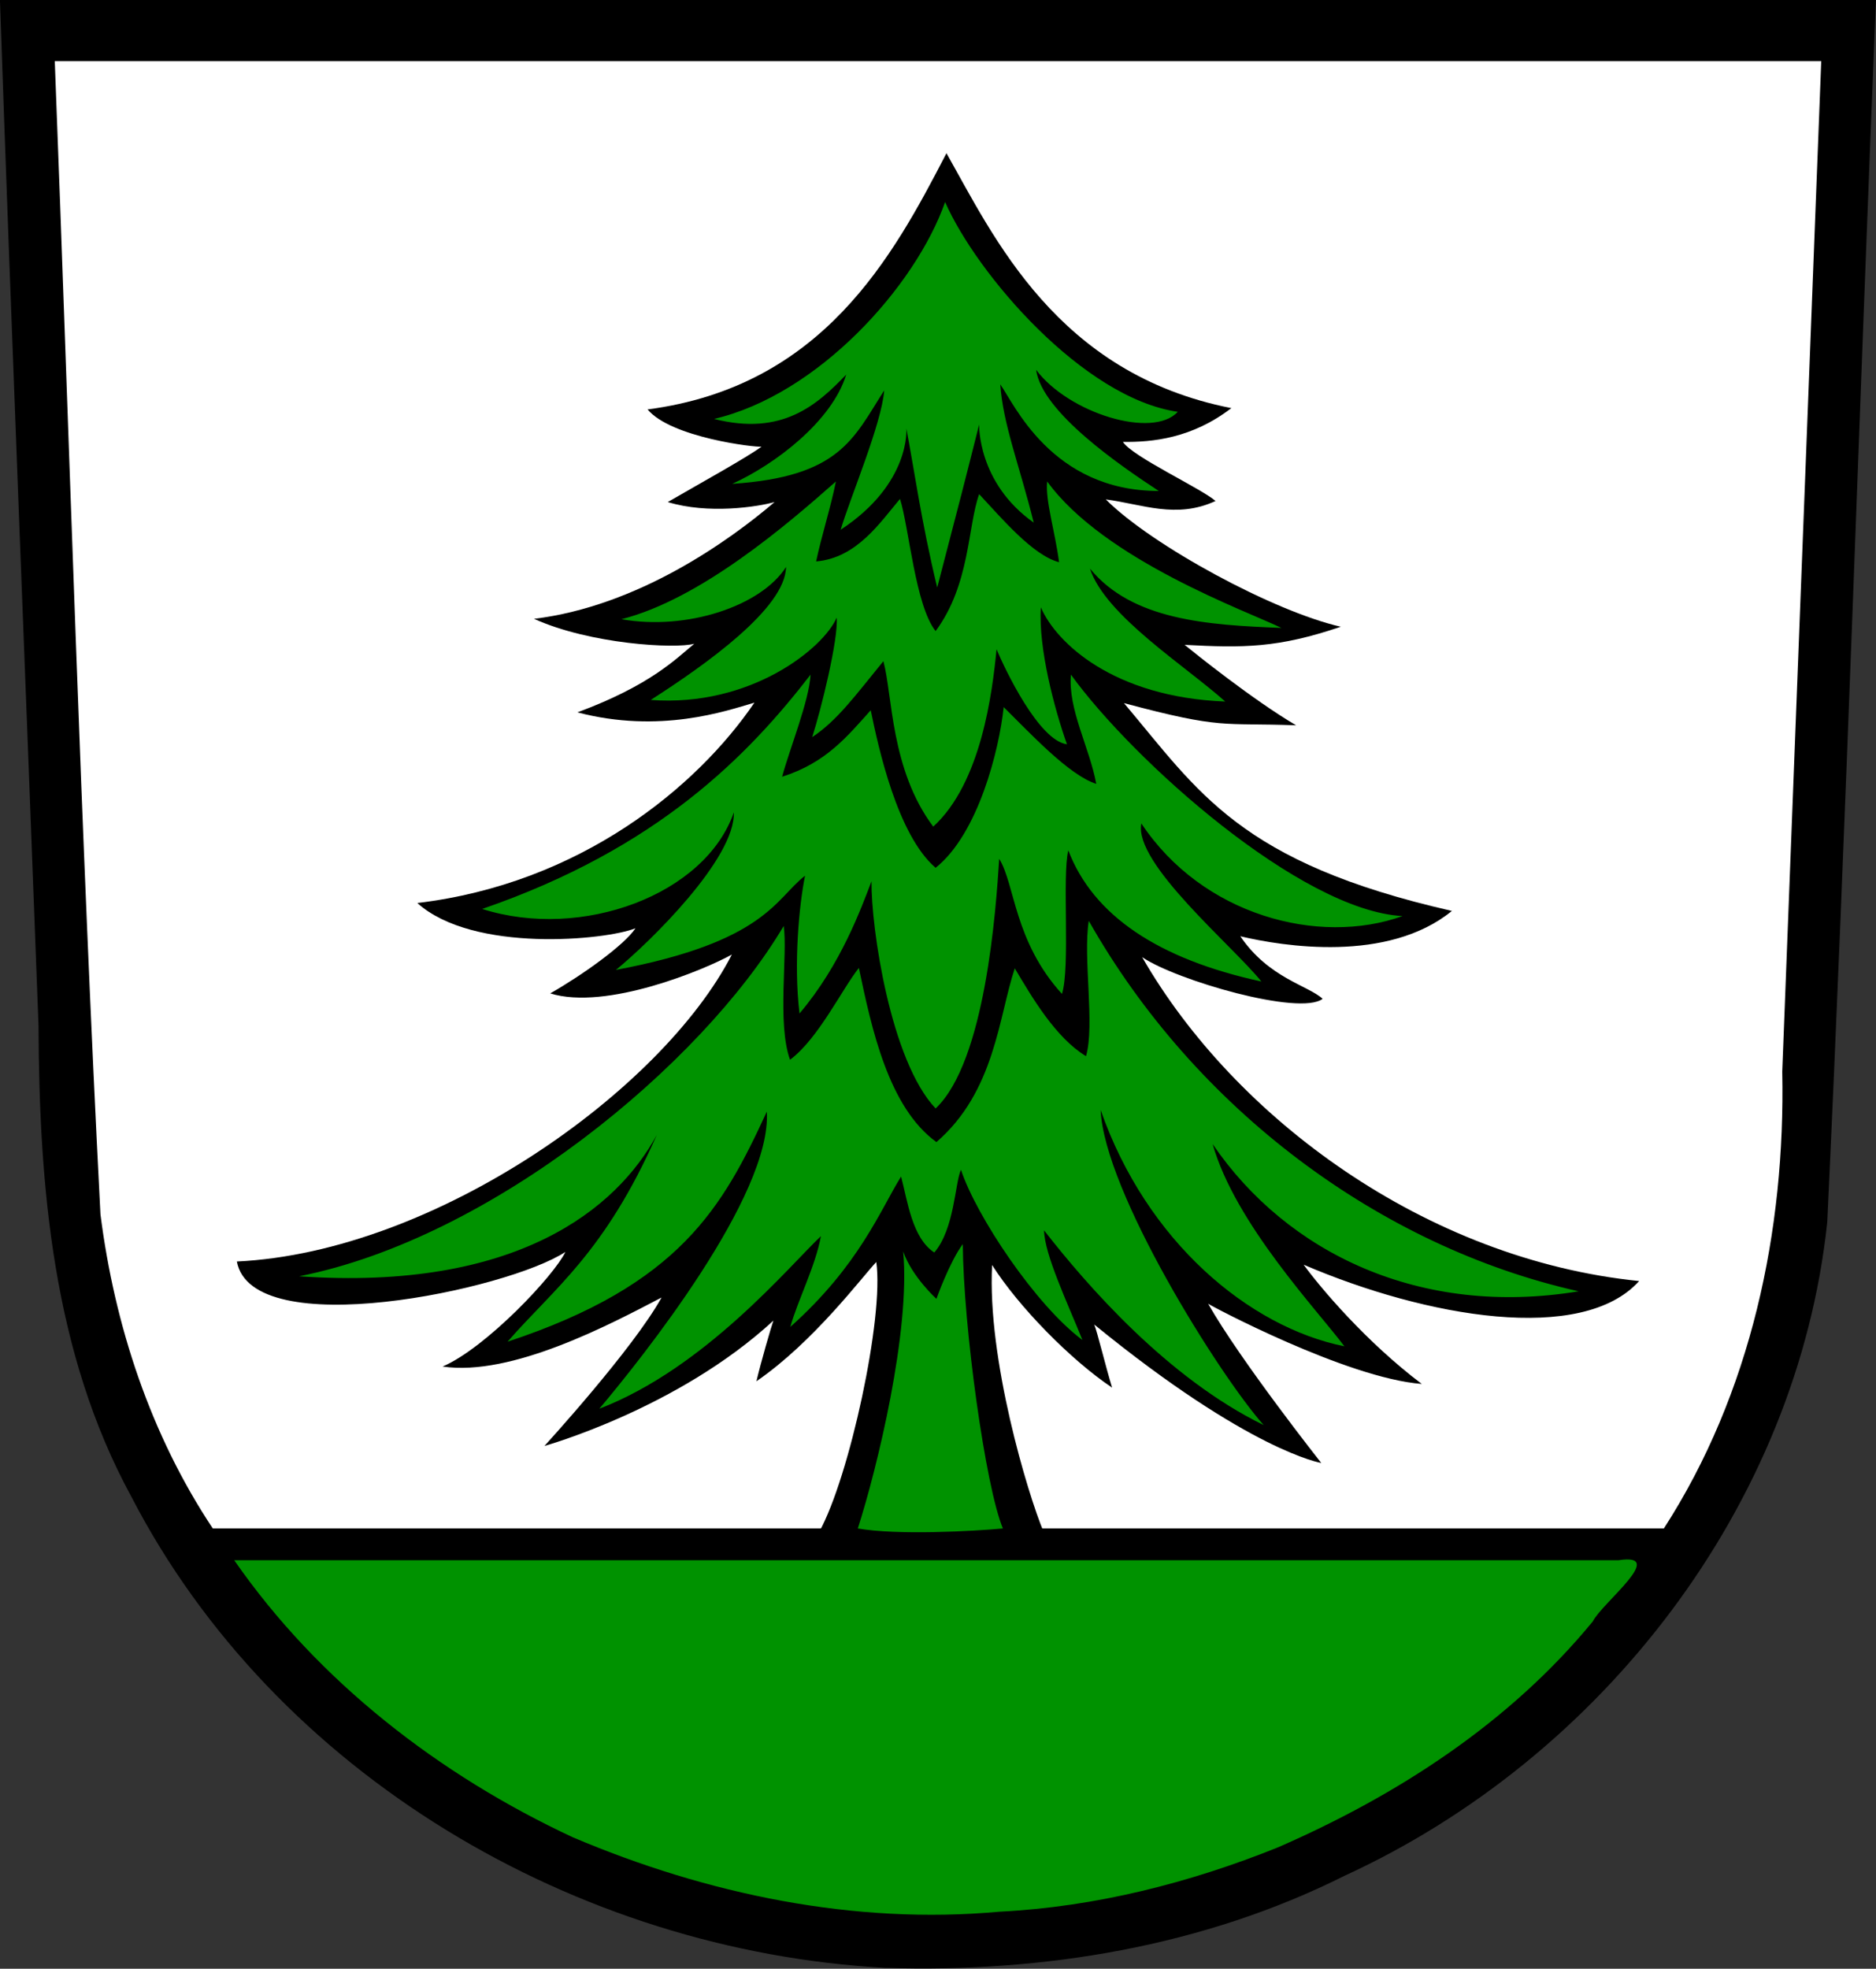 <?xml version="1.0" encoding="UTF-8" standalone="no"?>
<!DOCTYPE svg PUBLIC "-//W3C//DTD SVG 1.1//EN" "http://www.w3.org/Graphics/SVG/1.1/DTD/svg11.dtd">
<svg width="592.653" height="621.732" viewBox="-0.884 0 592.653 621.732" x="0" y="0" xmlns="http://www.w3.org/2000/svg">
<rect x="-0.884" y="0" width="592.653" height="621.732" fill="#333333" stroke="none"/>
<path d="m278.94 621.46c-97.69-5.28-192.91-61.06-238.36-148.86-24.769-45.47-29.099-97.96-29.295-148.77-4.035-107.94-8.47-215.87-12.185-323.83h592.65c-5.271 128.64-9.323 257.39-15.379 385.95-9.496 89.637-71.236 169.13-152.43 206.39-44.708 22.406-95.299 30.689-144.99 29.098"/>
<path fill="#009200" d="m73.108 492.72c26.608 38.357 64.893 67.888 107 87.515 42.344 17.954 88.751 27.683 134.8 23.477 30.149-1.505 59.981-9.064 87.905-20.304 37.691-16.419 73.181-39.32 99.471-71.343 3.056-6.002 23.781-21.763 8.159-19.343-145.78-0.001-291.56 0.001-437.33-0.001z"/>
<path fill="#fff" d="m16.419 19.304c4.679 121.4 8.159 242.91 14.433 364.2 4.467 35.069 15.822 69.63 35.49 99.185h458.41c27.525-42.642 38.421-93.992 37.399-144.29 4.108-106.36 8.218-212.73 12.316-319.09-186.01-0.005-372.04-0.008-558.05-0.002z"/>
<path d="m359.97 302.29c10.801 7.323 49.852 18.635 56.977 13.135-4.52-4.211-17-6.5-26-19.75 13.445 3.188 46.625 8.5 66.842-8.001-67.176-15.291-79.936-37.605-103.59-65.624 31.375 8.375 30.625 6.125 54.375 7-13.625-8-32.246-22.969-35.227-25.408 18.504 0.997 29.477 1.033 49.352-5.717-20.918-4.708-59.584-25.542-74.25-40.208 11.5 1.5 22.25 6.25 34.666 0.5-4.416-3.917-26.307-14.012-29.25-18.667 9.334 0.125 21.834-1.125 34.25-10.667-55.166-10.833-75.123-54.249-90-80.5-17 32.833-39.166 73.667-94.417 80.917 7.375 8.875 34.043 12.048 36 11.75-4.664 3.453-19.5 11.625-29.625 17.5 12.729 3.909 28.316 1.53 33.75 0-14.291 12.191-43.125 32.875-76 36.875 17.625 8 44.586 9.548 50.625 7.875-5.709 4.666-13.667 13.042-36.917 21.667 26.042 6.833 46.917-0.417 55.917-3.073-18.125 26.656-55 57.156-106.5 63.281 17.667 15.875 59.689 11.711 68.934 7.969-3.6 5.406-16.976 14.904-26.934 20.573 17.667 5.5 48.889-7.529 57.375-12.271-22.042 42.938-93.708 93.938-156.38 96.938 4.832 25.969 85.5 9 103.78-3.021-3.447 7.355-25.113 30.355-38.78 36.188 21.76 3.236 53-13.333 69.168-21.793-9.001 16.293-37.003 46.878-37.003 46.878s42.168-11.752 72.335-39.585c-0.689 1.897-4 13.333-5.362 19.154 18.196-12.487 33.528-33.154 37.862-37.654 2.5 17.333-8.5 68-18 85.143h70.832c-5.012-11.979-17.832-54.643-16.238-84.197 8.318 13.104 24.738 29.888 37.906 38.722-2-6.5-4.674-17.627-5.648-19.936 49.148 40.102 71.721 43.723 71.721 43.723s-25.477-32.236-35.74-50.287c0.453 0.435 43.668 23.5 67.5 25.333-17.666-13.333-31.996-30.355-37.332-37.667 38.832 16.667 88 25.167 106 5.167-67.35-6.82-127.77-51.49-156.99-102.25z"/>
<g fill="#009200">
	<path d="m270.11 482.69c6.084-18.893 16.668-62.309 14.334-87.476 2.75 7.958 10.5 14.958 10.5 14.958s4.125-11.625 8.334-17.292c0.166 26.001 7.166 76.668 12.666 89.81-9.16 0.86-33.33 2.19-45.83 0z"/>
	<path d="m294.28 395.55c-7-4.584-8.416-16.084-10.5-24-6.551 10.52-13.166 27.999-35 47.5 2.361-8.426 8.002-19.334 9.668-28.667-10.266 9.735-36.667 41.666-70 54.5 13.5-16.001 54.5-67.334 52.917-93.833-13.917 30.166-27.417 54.666-81.917 72.666 14.667-16.834 30.667-28 47.167-65.333-12.612 23.364-44.417 49.416-113 44.667 60.833-12.001 127.08-66.751 153.08-110.63 1.314 8.792-2.139 30.767 2 42.25 8.916-6.624 16.416-22.291 21.75-29 4 19.042 9.334 44.042 24.5 55 18.5-15.958 19.666-39.624 24.75-54.875 5.5 9.25 12.891 21.884 22.5 27.75 2.875-9.875-1-30.875 0.875-42.75 33.541 59.25 91.875 102.92 154.75 117-49.875 8.25-92.094-11.989-115.62-46.5 7.131 25.15 33.219 52.599 41.625 63.875-30.209-6.124-62.49-33.146-77-74.625 1.125 25.667 37.291 83.501 51.5 99.5-30.375-14.833-55.875-44.166-69.375-61.5 0.09 7.528 7.5 23.167 12.125 34.625-14.793-10.958-33.625-39.291-38.375-53.75-1.92 4.12-2.01 18.62-8.42 26.12z"/>
	<path d="m255.19 213.05c-0.467 8.321-6.584 23.333-9 32.25 13.916-4.417 20.584-12.75 28-21 2.416 11.75 8.416 39.417 20.5 49.75 13.416-10.666 20.084-37.167 21.5-50.75 8.375 8.25 20.625 21.5 29.25 24.25-2.125-11.5-8.98-23.547-8-34.5 19.5 27 72.5 74.5 104.75 76.25-26.5 9.5-63.25-0.25-82.5-29.25-2.584 12.5 29.082 38.834 37.916 49.917-32.666-7.083-53.166-20.916-61-41.417-2 8.001 0.666 36.834-2 45.333-15.166-16.666-14.834-34.666-19.832-42.666-1.002 15.834-4.334 64-20.084 78.833-14.25-14.999-20.418-57.166-20.25-71.75-3.168 8.25-9.666 26.393-22.75 41.75-1.918-15.833-0.084-34.5 1.75-43.5-9.334 7.167-12.334 20.834-59.75 29.75 10.917-8.916 37.75-35.25 37.25-49.75-9 26-48 40.5-79.5 30.5 55.66-19.16 84.16-48.66 103.74-73.99z"/>
	<path d="m263.19 152.05c-1.584 8-4.584 17.333-6.25 25.25 12.832-1.083 20.166-12.25 26.5-19.75 2.889 9.259 4.828 33.667 11.25 41.75 10.916-14.75 10.082-32.917 13.75-43.25 7.166 7.667 16.969 19.328 25.25 21.5-1.25-9.667-4.414-19.569-3.75-25.5 18 24.833 63.457 41.094 74 46.25-23.5-0.917-47.162-2.468-60.5-18.75 4.832 14.833 30.176 30.739 42.75 42-35.25-1.375-53.418-18.5-58.25-29.75-0.834 12.917 4.332 32.25 8.25 43.25-8.918-1.167-19.584-23.667-22.25-30-1.334 13.667-4.834 42.167-20 56-13.5-18-12.834-41.5-15.75-52.25-8.918 10.917-14.584 18.75-22.5 24 2.75-8.417 8.318-30.942 7.75-37.75-4.168 9.667-27.167 28.333-58.75 26 17.417-11.167 42.583-29 42.75-42-7.834 12.333-31.334 20.167-52 16.5 25-6.33 52.5-30 67.75-43.5z"/>
	<path d="m297.69 63.801c-9.416 26.75-40.25 60.875-73 68.5 21.625 5.5 32.625-4.5 41.75-14-4.5 14.75-22.5 28.375-36 34.5 34-2.25 38.25-14.25 48-29.5-0.75 10.375-10.76 33.909-13.75 44 22.25-14.625 20.75-32 20.75-32 2.434 12.544 4.643 29.088 9.75 50.25 6.125-23.375 9.75-37.5 13.25-51.5 0 0-0.625 18.375 17.25 31-4.609-18.415-9.674-30.953-10.584-43.667 4.271 5.857 16.166 33.667 50.084 33.667-11.918-7.833-36.918-24.833-38.75-38.25 10.344 13.74 36.889 21.872 44.75 13.25-29.91-4.33-63.5-43.499-73.5-66.249z"/>
</g>
</svg>
